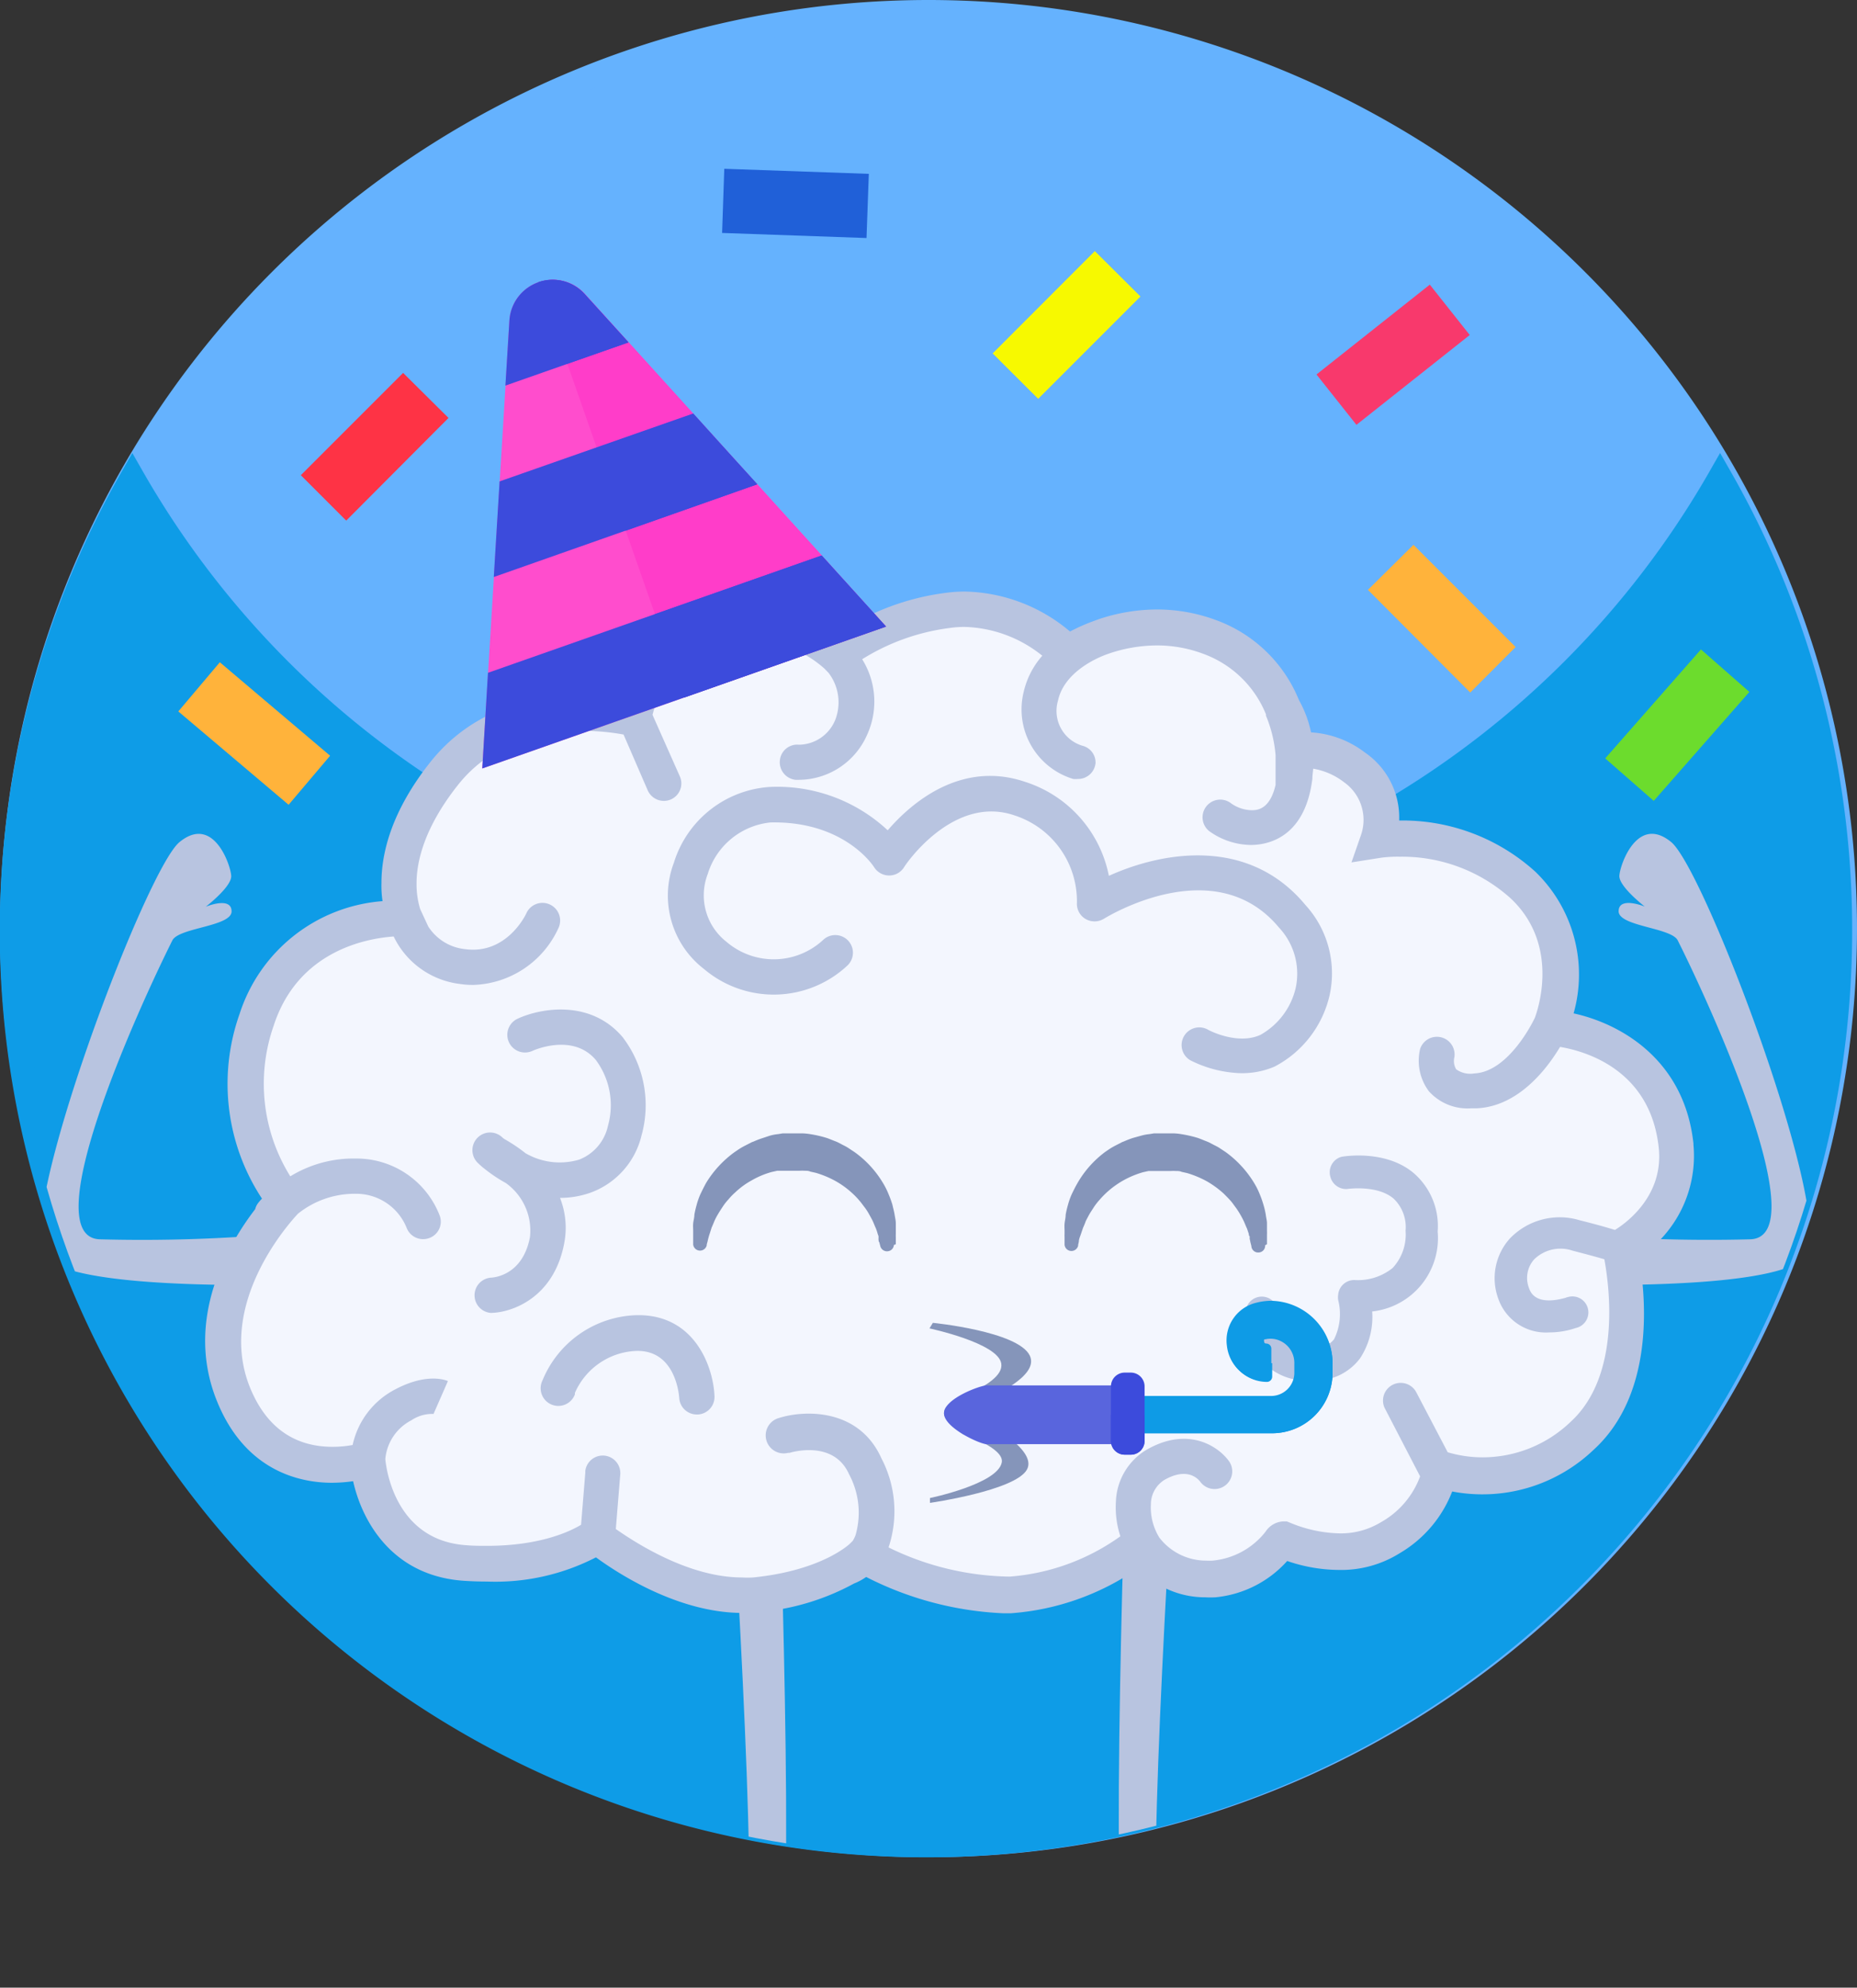 <svg id="Calque_1" data-name="Calque 1" xmlns="http://www.w3.org/2000/svg" xmlns:xlink="http://www.w3.org/1999/xlink" viewBox="0 0 153.4 164.17">
  <rect x="0" y="0" width="153.4" height="164.17" fill="#333333" stroke="none"/>
  <defs>
    <clipPath id="clip-path" transform="translate(0 0)">
      <path d="M76.7,1.77A75.7,75.7,0,1,1,1,77.47H1A75.7,75.7,0,0,1,76.7,1.77Z" style="fill: none"/>
    </clipPath>
  </defs>
  <title>neo_celebrating</title>
  <g id="Group_14784" data-name="Group 14784">
    <path id="Path_26980" data-name="Path 26980" d="M76.7,1A75.7,75.7,0,1,1,1,76.7H1A75.7,75.7,0,0,1,76.7,1Z" transform="translate(0 0)" style="fill: #65b2fe;stroke: #65b2fe;stroke-width: 2px"/>
    <path id="Path_26981" data-name="Path 26981" d="M152,76.89A75.51,75.51,0,1,1,10.93,39.43a75.55,75.55,0,0,0,131.16,0A75.24,75.24,0,0,1,152,76.89Z" transform="translate(0 0)" style="fill: #0e9ce7;stroke: #0e9ce7;stroke-width: 2px"/>
    <g style="clip-path: url(#clip-path)">
      <g id="Mask_Group_96" data-name="Mask Group 96">
        <g id="Groupe_10788" data-name="Groupe 10788">
          <g id="Groupe_10778" data-name="Groupe 10778">
            <g id="Groupe_10774" data-name="Groupe 10774">
              <path id="Tracé_22528" data-name="Tracé 22528" d="M128.7,102.66a6,6,0,0,1,.5-.8,131.83,131.83,0,0,0,15.39.5c5.4-.19-3.18-19.08-6-24.69-.53-1.06-4.89-1.15-4.88-2.41s2.16-.38,2.16-.38-2.14-1.65-2.1-2.54,1.48-5.09,4.28-2.79,13.66,31.17,11.09,34.25c-2,2.36-14.22,2.41-19.81,2.31C128.85,105,128.19,103.62,128.7,102.66Z" transform="translate(0 0)" style="fill: #b8c4e0"/>
            </g>
            <g id="Groupe_10775" data-name="Groupe 10775">
              <path id="Tracé_22528-2" data-name="Tracé 22528-2" d="M24.14,102.66c-.15-.27-.32-.54-.5-.8a129.78,129.78,0,0,1-15.4.5c-5.4-.18,3.19-19.08,6-24.69.54-1.06,4.9-1.14,4.89-2.4S17,74.89,17,74.89s2.15-1.65,2.1-2.55-1.48-5.09-4.28-2.78S1.14,100.73,3.71,103.8c2,2.36,14.22,2.41,19.81,2.31C24,105,24.65,103.62,24.14,102.66Z" transform="translate(0 0)" style="fill: #b8c4e0"/>
            </g>
            <g id="Groupe_10740" data-name="Groupe 10740">
              <g id="Groupe_10740-2" data-name="Groupe 10740-2">
                <g id="Groupe_10738" data-name="Groupe 10738">
                  <g id="Groupe_34" data-name="Groupe 34">
                    <g id="Groupe_25" data-name="Groupe 25">
                      <path id="Tracé_87" data-name="Tracé 87" d="M60.22,118.59s2.6,40.32,1.3,41.51-8.43.13-9.72,2.35,10.89,2.1,12.45.73,0-44.59,0-44.59Z" transform="translate(0 0)" style="fill: #b8c4e0"/>
                      <path id="Tracé_88" data-name="Tracé 88" d="M97.14,117.63s-2.6,40.32-1.3,41.52,8.42.12,9.72,2.34-10.89,2.1-12.45.73,0-44.59,0-44.59Z" transform="translate(0 0)" style="fill: #b8c4e0"/>
                    </g>
                    <g id="Groupe_27" data-name="Groupe 27">
                      <path id="Tracé_89" data-name="Tracé 89" d="M106,127.13c1.25.52,5.45,2,8.86-.17,4-2.59,4-5.66,4-5.66a11.76,11.76,0,0,0,11.81-2.75c5.67-5.17,3.08-15.5,3.08-15.5s5.3-2.76,4.69-8.44c-1-9.18-10.36-9.71-10.36-9.71s2.92-7-2.26-11.82a15.21,15.21,0,0,0-12-3.72,5.35,5.35,0,0,0-1.94-6c-3.23-2.27-5.82-.92-5.82-.92s.56-7.35-6.14-9.86A13.71,13.71,0,0,0,88.13,54s-4-4.38-9.87-3.57a18.21,18.21,0,0,0-9.06,3.72,10.29,10.29,0,0,0-10-2.26,9.29,9.29,0,0,0-6.79,7.44S42,56.44,36.33,63.55s-2.91,13.08-2.91,13.08-9.35-1.27-12.26,7.62a15.71,15.71,0,0,0,2.43,14.88S16,106.74,19.22,115a9.68,9.68,0,0,0,11,6.51,8.56,8.56,0,0,0,8.26,7.56c7.6.49,10.84-2.26,10.84-2.26s6.63,5.5,13.1,4.85,8.9-3.24,8.9-3.24,6.14,3.5,12.13,3.29,10.84-4.26,10.84-4.26a6.39,6.39,0,0,0,6,2.91C104.3,129.94,105.73,127,106,127.13Z" transform="translate(0 0)" style="fill: #f3f6fe"/>
                      <g id="Groupe_26" data-name="Groupe 26">
                        <path id="Tracé_90" data-name="Tracé 90" d="M139.89,94.45c-.76-7-6.1-9.92-9.9-10.75A11.8,11.8,0,0,0,126.83,72a16.33,16.33,0,0,0-11.17-4.23h-.08a6.51,6.51,0,0,0-2.82-5.61,8.14,8.14,0,0,0-4.46-1.67,9.31,9.31,0,0,0-1-2.67,11.71,11.71,0,0,0-6.84-6.6,14,14,0,0,0-4.88-.88,15.21,15.21,0,0,0-4.78.79h0l-.36.13-.19.07h0a15.49,15.49,0,0,0-1.86.83,13.86,13.86,0,0,0-8.64-3.3,11.43,11.43,0,0,0-1.65.11,20.58,20.58,0,0,0-8.81,3.3,11.71,11.71,0,0,0-7-2.31,12.25,12.25,0,0,0-3.5.51,10.64,10.64,0,0,0-7.48,7.15c-3.19-.47-10.86-.82-15.74,5.3-3.26,4.1-4.06,7.57-4.06,10v0a8.51,8.51,0,0,0,.09,1.51,13.48,13.48,0,0,0-11.81,9.32A17.25,17.25,0,0,0,21.64,99a4.1,4.1,0,0,0-.29.33,1.38,1.38,0,0,0-.27.54c-2.21,2.88-5.84,9-3.22,15.7,2.35,6,7,6.9,9.56,6.9a12.76,12.76,0,0,0,1.75-.13c.75,3.34,3.25,7.85,9.2,8.23q.95.06,1.86.06a18.15,18.15,0,0,0,9-2c1.94,1.42,6.88,4.59,12.1,4.59.41,0,.82,0,1.22-.06a19.86,19.86,0,0,0,8-2.37,4.69,4.69,0,0,0,1-.54,27.5,27.5,0,0,0,11.35,3h.58a21.07,21.07,0,0,0,10.5-3.7,5.91,5.91,0,0,0,.52.48l.12.06a7.49,7.49,0,0,0,4.94,1.84h0a7.87,7.87,0,0,0,.84,0,9.11,9.11,0,0,0,5.93-3,13.34,13.34,0,0,0,4.29.74,9.11,9.11,0,0,0,5-1.38,10.14,10.14,0,0,0,4.34-5.1,13.3,13.3,0,0,0,11.7-3.46c5.18-4.74,4.24-13,3.73-15.88a10,10,0,0,0,4.5-9.3Zm-6.51,7.13c-.77-.24-1.72-.5-2.88-.79a5.7,5.7,0,0,0-5.78,1.51,4.9,4.9,0,0,0-.94,5,4.16,4.16,0,0,0,4.2,2.75,6.73,6.73,0,0,0,2.18-.36,1.32,1.32,0,1,0-.67-2.55.64.64,0,0,0-.18.06h0c-.1,0-2.47.82-3-.8a2.3,2.3,0,0,1,.42-2.38,3.11,3.11,0,0,1,3.18-.72c1,.26,1.91.5,2.62.71.41,2.23,1.4,9.59-2.78,13.42a10.51,10.51,0,0,1-7.26,2.94,10.12,10.12,0,0,1-2.9-.42l-2.62-5a1.46,1.46,0,0,0-2.6,1.32v0l2.94,5.67a7.18,7.18,0,0,1-3.24,3.79,6.35,6.35,0,0,1-3.4.92,11.17,11.17,0,0,1-4.1-.88l-.28-.11H106a1.85,1.85,0,0,0-1.45.84,6.29,6.29,0,0,1-4.38,2.4,4.89,4.89,0,0,1-.54,0h0A4.87,4.87,0,0,1,95.77,127a4.74,4.74,0,0,1-.7-2.75,2.39,2.39,0,0,1,1.09-2c1.87-1.08,2.77-.16,3,.15a1.46,1.46,0,0,0,2.4-1.66h0c-.84-1.22-3.35-3-6.84-1a5.2,5.2,0,0,0-2.54,4.3,7.64,7.64,0,0,0,.37,2.85,18,18,0,0,1-9.15,3.33,23.39,23.39,0,0,1-10-2.41h0a9.43,9.43,0,0,0-.59-7.36c-1.85-4.13-6.32-4-8.43-3.34A1.45,1.45,0,1,0,65.1,120l.12,0h0c.15-.05,3.64-1.09,4.91,1.75a6.71,6.71,0,0,1,.54,5.06,2.82,2.82,0,0,1-.23.46l-.22.22s-2.25,2.22-8,2.8a7.23,7.23,0,0,1-.93,0c-4.38,0-8.77-2.85-10.42-4l.36-4.42a1.45,1.45,0,1,0-2.88-.39s0,.1,0,.16L48,125.94c-.86.52-3.34,1.74-7.78,1.74-.54,0-1.11,0-1.67-.05-6-.38-6.67-6.53-6.72-7.12a4,4,0,0,1,2.15-3.2,3.08,3.08,0,0,1,1.93-.52l-.1,0L37,114.07c-.28-.12-1.81-.65-4.32.67a6.79,6.79,0,0,0-3.55,4.61,9.23,9.23,0,0,1-1.66.15c-3.24,0-5.55-1.7-6.86-5-2.71-6.93,3.4-13.61,4-14.25a7.49,7.49,0,0,1,4.76-1.65,4.49,4.49,0,0,1,4.21,2.79,1.46,1.46,0,0,0,1.87.87,1.44,1.44,0,0,0,.89-1.81,7.36,7.36,0,0,0-6.91-4.76,10,10,0,0,0-5.45,1.47,14.47,14.47,0,0,1-1.38-12.42c2-6.21,7.66-7.23,9.92-7.39a7,7,0,0,0,5.47,3.92,7,7,0,0,0,1.12.08,8,8,0,0,0,7-4.65,1.46,1.46,0,1,0-2.65-1.22h0c-.07.14-1.65,3.4-5.08,2.91a4.11,4.11,0,0,1-3-1.86l-.6-1.29a1.45,1.45,0,0,1-.09-.22,7,7,0,0,1-.28-1.93v-.14c0-1.82.66-4.64,3.44-8.14,4.33-5.44,11.64-4.52,13.66-4.14l2,4.62a1.46,1.46,0,0,0,1.33.86,1.44,1.44,0,0,0,1.33-2h0l-2.22-5s0-.06-.05-.1a7.88,7.88,0,0,1,5.65-5.7,9.78,9.78,0,0,1,2.69-.39,8.84,8.84,0,0,1,5.87,2.27l.33.34A4,4,0,0,1,69,59.45,3.28,3.28,0,0,1,66,61.51a1.44,1.44,0,0,0-1.58,1.31,1.46,1.46,0,0,0,1.31,1.59H66a6.19,6.19,0,0,0,5.62-3.7,6.6,6.6,0,0,0-.4-6.26,17.9,17.9,0,0,1,7.22-2.58,8.52,8.52,0,0,1,1.24-.09,10.68,10.68,0,0,1,6.42,2.38,6.83,6.83,0,0,0-1.54,3,6,6,0,0,0,4.1,7.18,2.2,2.2,0,0,0,.36,0A1.45,1.45,0,0,0,90.5,63a1.43,1.43,0,0,0-1.1-1.41,3,3,0,0,1-2-3.73c.54-2.48,3.5-3.63,4.07-3.83a12.35,12.35,0,0,1,4.09-.72,10.85,10.85,0,0,1,3.86.7,8.85,8.85,0,0,1,5.16,5,.36.36,0,0,0,0,.11,10.74,10.74,0,0,1,.79,3.25l0,2.46c-.48,2.08-1.56,2.09-2,2.09a3.07,3.07,0,0,1-1.65-.55,1.46,1.46,0,0,0-1.84,2.27l0,0,0,0a6,6,0,0,0,3.44,1.15c1.33,0,4.48-.53,5.09-5.47,0-.28.05-.56.07-.83a5.74,5.74,0,0,1,2.55,1.12,3.81,3.81,0,0,1,1.41,4.32l-.8,2.3,2.41-.38a10.06,10.06,0,0,1,1.56-.09,13.41,13.41,0,0,1,9.18,3.44c3.83,3.6,2.48,8.57,2,9.86-.15.33-2.18,4.47-5,4.6a2,2,0,0,1-1.5-.34,1.34,1.34,0,0,1-.15-1,1.46,1.46,0,0,0-2.83-.68h0a4.21,4.21,0,0,0,.73,3.5,4.29,4.29,0,0,0,3.5,1.4H122c3.43-.16,5.79-3.26,6.87-5.07,2.1.35,7.46,1.88,8.15,8.31.43,3.94-2.62,6.2-3.62,6.81Z" transform="translate(0 0)" style="fill: #b8c4e0"/>
                        <path id="Tracé_91" data-name="Tracé 91" d="M109.83,82.22a8.38,8.38,0,0,0-2-7.48c-4.7-5.66-11.81-4.4-16.23-2.4a10.22,10.22,0,0,0-6.91-7.76c-5.33-1.81-9.45,1.78-11.36,4A13.36,13.36,0,0,0,63.56,65a8.9,8.9,0,0,0-7.89,6.25,7.65,7.65,0,0,0,2.49,8.79A8.91,8.91,0,0,0,70,79.75a1.45,1.45,0,0,0-2-2.12,6,6,0,0,1-8,.15,4.87,4.87,0,0,1-1.54-5.58,6.06,6.06,0,0,1,5.19-4.27c6.05-.13,8.47,3.55,8.56,3.7a1.47,1.47,0,0,0,2,.47,1.64,1.64,0,0,0,.46-.45c0-.06,4-6.07,9.14-4.3a7.44,7.44,0,0,1,5.15,7.22,1.45,1.45,0,0,0,1.38,1.53,1.46,1.46,0,0,0,.84-.21c.38-.23,9.21-5.61,14.47.72a5.57,5.57,0,0,1,1.38,5,6,6,0,0,1-2.92,3.87c-1.9.86-4.28-.4-4.3-.42a1.46,1.46,0,0,0-1.54,2.48l.13.07h0a9.87,9.87,0,0,0,3.57,1,6.78,6.78,0,0,0,3.33-.52A8.89,8.89,0,0,0,109.83,82.22Z" transform="translate(0 0)" style="fill: #b8c4e0"/>
                        <path id="Tracé_92" data-name="Tracé 92" d="M46.61,102.67a6.69,6.69,0,0,0-.35-3.73h0a7.53,7.53,0,0,0,2.49-.42A6.68,6.68,0,0,0,53,93.76a9.25,9.25,0,0,0-1.57-8.1c-2.69-3.17-6.86-2.37-8.69-1.51A1.46,1.46,0,0,0,44,86.79s3.3-1.52,5.22.76a6.26,6.26,0,0,1,1,5.44,3.86,3.86,0,0,1-2.38,2.79,5.63,5.63,0,0,1-4.43-.53A12.9,12.9,0,0,0,41.7,94.1L41.55,94a1.45,1.45,0,1,0-2.13,2l.09.09h0c.15.14.3.28.47.41h0a12.31,12.31,0,0,0,1.8,1.21,4.83,4.83,0,0,1,2,4.46c-.6,3.19-3,3.35-3.24,3.36a1.46,1.46,0,0,0,0,2.91C42.26,108.42,45.76,107.22,46.61,102.67Z" transform="translate(0 0)" style="fill: #b8c4e0"/>
                        <path id="Tracé_93" data-name="Tracé 93" d="M52.5,108.63A8.67,8.67,0,0,0,44.82,114a1.46,1.46,0,1,0,2.67,1.17l0-.12h0a5.78,5.78,0,0,1,5.05-3.47c3.2-.1,3.54,3.48,3.57,3.89a1.45,1.45,0,0,0,1.45,1.36h.09a1.45,1.45,0,0,0,1.37-1.54h0C58.92,112.89,57.37,108.48,52.5,108.63Z" transform="translate(0 0)" style="fill: #b8c4e0"/>
                        <path id="Tracé_94" data-name="Tracé 94" d="M116.8,96.91c-2.34-2-5.87-1.39-6-1.36a1.33,1.33,0,0,0-.9,1.66,1.35,1.35,0,0,0,1.35,1s2.48-.38,3.86.78a3.25,3.25,0,0,1,1,2.66,4.06,4.06,0,0,1-1.07,3.08,4.57,4.57,0,0,1-3.06,1,1.33,1.33,0,0,0-1.44,1.22,1.49,1.49,0,0,0,0,.42,4.69,4.69,0,0,1-.34,3.25,2,2,0,0,1-1.58.74,2.86,2.86,0,0,1-2.29-.6,3.5,3.5,0,0,1-.76-2.39,1.34,1.34,0,0,0-2.65-.21,6,6,0,0,0,1.52,4.46,5,5,0,0,0,3.73,1.41l.65,0a4.62,4.62,0,0,0,3.53-1.84,6.22,6.22,0,0,0,1-3.87,6.09,6.09,0,0,0,5.41-6.6A5.77,5.77,0,0,0,116.8,96.91Z" transform="translate(0 0)" style="fill: #b8c4e0"/>
                      </g>
                    </g>
                  </g>
                </g>
              </g>
            </g>
            <g id="Groupe_10805" data-name="Groupe 10805">
              <path id="Tracé_22522" data-name="Tracé 22522" d="M92.24,79.5s6.16-1,10.16,1.07,5.83,7,5.83,7" transform="translate(0 0)" style="fill: none"/>
              <path id="Tracé_22523" data-name="Tracé 22523" d="M70,79.5s-6.16-1-10.16,1.07-5.83,7-5.83,7" transform="translate(0 0)" style="fill: none"/>
            </g>
            <g id="Groupe_24" data-name="Groupe 24">
              <path id="Tracé_53" data-name="Tracé 53" d="M74,102.77l0-.28c0-.09,0-.2,0-.33a2.11,2.11,0,0,1,0-.21v-.27c0-.19,0-.41,0-.64s-.06-.46-.1-.72-.12-.53-.18-.81a8.35,8.35,0,0,0-.32-.88,6.08,6.08,0,0,0-.46-.92,8.48,8.48,0,0,0-2.36-2.56l-.53-.35c-.18-.12-.38-.2-.57-.31l-.29-.15-.3-.12c-.21-.08-.41-.17-.63-.24a9.44,9.44,0,0,0-1.3-.3,5.23,5.23,0,0,0-.68-.07l-.33,0h-.42l-.57,0h-.3l-.36.06a4.11,4.11,0,0,0-.7.13L63,94a6.56,6.56,0,0,0-.62.23l-.3.12-.29.15c-.19.1-.38.19-.58.31s-.35.23-.53.35a8.74,8.74,0,0,0-2.36,2.56c-.17.31-.32.62-.46.91a5.76,5.76,0,0,0-.31.88,7.51,7.51,0,0,0-.19.82c0,.25-.08.5-.1.72s0,.4,0,.6v.26l0,.23c0,.14,0,.26,0,.35l0,.3a.57.57,0,0,0,1.12.07l0-.07.07-.25a5.91,5.91,0,0,1,.19-.69l.15-.47c.08-.17.15-.35.23-.54a5.12,5.12,0,0,1,.3-.57c.11-.19.25-.4.38-.6a4.43,4.43,0,0,1,.47-.6,5.12,5.12,0,0,1,.56-.58,6.51,6.51,0,0,1,1.37-1,7,7,0,0,1,1.65-.69l.45-.1.21,0,.2,0,.2,0h.26l.57,0a.63.63,0,1,0-.06-1.25.63.63,0,0,0-.6.66.64.64,0,0,0,.6.59h.45a3.41,3.41,0,0,1,.46,0c.15,0,.31,0,.45.07l.45.1a8,8,0,0,1,1.65.69,7.28,7.28,0,0,1,1.37,1,6.11,6.11,0,0,1,.56.58c.17.19.32.41.47.6a4.67,4.67,0,0,1,.38.6c.11.2.22.39.3.57s.15.37.23.54a4,4,0,0,1,.15.45,2,2,0,0,0,.07.19,1.46,1.46,0,0,1,0,.2c0,.13,0,.24.07.33l.07.27a.57.57,0,0,0,.67.45.55.55,0,0,0,.46-.51Z" transform="translate(0 0)" style="fill: #8595ba"/>
              <path id="Tracé_54" data-name="Tracé 54" d="M104.66,102.77l0-.28c0-.09,0-.2,0-.33s0-.13,0-.21a2.42,2.42,0,0,0,0-.27c0-.19,0-.41,0-.64s-.07-.46-.1-.72a6.71,6.71,0,0,0-.19-.81,8.31,8.31,0,0,0-.31-.88,6.08,6.08,0,0,0-.46-.92,8.74,8.74,0,0,0-2.36-2.56l-.53-.35c-.19-.12-.38-.2-.58-.31l-.29-.15-.3-.12c-.2-.08-.41-.17-.62-.24a9.93,9.93,0,0,0-1.31-.3,4.9,4.9,0,0,0-.67-.07l-.34,0h-.4l-.57,0h-.3l-.36.06a4.11,4.11,0,0,0-.7.13l-.65.18a6.56,6.56,0,0,0-.62.23l-.3.12-.29.15c-.19.1-.38.19-.58.31s-.35.23-.53.35A8.46,8.46,0,0,0,89,97.73c-.18.31-.33.62-.47.91a5.76,5.76,0,0,0-.31.88,7.33,7.33,0,0,0-.19.82c0,.25-.07.5-.09.72s0,.43,0,.61v.26a1.81,1.81,0,0,0,0,.23q0,.21,0,.36l0,.3a.57.57,0,0,0,1.12.07l0-.07.06-.26c0-.23.12-.46.19-.69l.16-.47a5.51,5.51,0,0,0,.22-.54q.14-.28.3-.57c.11-.19.25-.39.38-.6a5.39,5.39,0,0,1,.47-.6,7.67,7.67,0,0,1,.56-.58,7.5,7.5,0,0,1,1.37-1,7.68,7.68,0,0,1,1.65-.69l.45-.1.21,0,.2,0,.2,0h.27l.57,0a.61.61,0,0,0,.59-.66.63.63,0,0,0-.66-.59.62.62,0,0,0-.59.66.61.61,0,0,0,.59.59h.45a3.8,3.8,0,0,1,.46,0c.15,0,.3,0,.45.07l.45.1a8.23,8.23,0,0,1,1.65.69,8,8,0,0,1,1.37,1c.19.19.38.38.56.58s.31.41.46.6a6.64,6.64,0,0,1,.38.6,6.45,6.45,0,0,1,.3.58c.08.18.15.37.23.53l.15.45c0,.07,0,.14.07.19a1.94,1.94,0,0,1,0,.2l.07.33.07.27a.56.56,0,0,0,.6.54.56.56,0,0,0,.54-.6h0Z" transform="translate(0 0)" style="fill: #8595ba"/>
            </g>
            <path id="Path_26993" data-name="Path 26993" d="M76.78,109.72s5.67,1.2,5.93,2.9c.16,1-1.3,1.84-2.73,2.56-.79.4-2,.71-2,1.55,0,.69,1.57,1.73,1.57,1.73s3.45,1.13,3.2,2.34c-.36,1.78-5.93,2.93-5.93,2.93v.4s7-1,8-2.73-3.9-4.18-3.9-4.18-.19-1.14,0-1.27c.86-.58,5-2.25,4.14-4-1-2-8-2.69-8-2.69Z" transform="translate(0 0)" style="fill: #8595ba"/>
          </g>
        </g>
      </g>
    </g>
    <path id="Path_26986" data-name="Path 26986" d="M94.21,24.49l-8.45,8.45L82,29.19l8.44-8.45Z" transform="translate(0 0)" style="fill: #f7f900"/>
    <path id="Path_26987" data-name="Path 26987" d="M108.75,30.93l9.36-7.42,3.3,4.16-9.36,7.42Z" transform="translate(0 0)" style="fill: #f8396c"/>
    <path id="Path_26988" data-name="Path 26988" d="M116.76,45l8.44,8.44-3.75,3.76L113,48.72Z" transform="translate(0 0)" style="fill: #ffb33b"/>
    <path id="Path_26989" data-name="Path 26989" d="M132.6,62.64l7.91-9,4,3.51-7.9,9Z" transform="translate(0 0)" style="fill: #6cdc2d"/>
    <g id="Group_14862" data-name="Group 14862">
      <path id="Path_26954" data-name="Path 26954" d="M73.19,51.75,39.84,63.47l.48-7.91.48-7.91.48-7.91.48-7.91.32-5.36a3.58,3.58,0,0,1,6.22-2.19l3.62,4,5.32,5.87L62.56,40l5.32,5.87Z" transform="translate(0 0)" style="fill: #ff4dcd"/>
      <path id="Path_26955" data-name="Path 26955" d="M73.19,51.75,56.51,57.61l-12-34.3a3.53,3.53,0,0,1,3.84,1l3.62,4,5.32,5.87L62.55,40l5.32,5.87Z" transform="translate(0 0)" style="fill: #ff3dc9"/>
      <path id="Path_26956" data-name="Path 26956" d="M51.92,28.28,41.75,31.85l.33-5.38a3.58,3.58,0,0,1,6.22-2.19Z" transform="translate(0 0)" style="fill: #3c4bdc"/>
      <path id="Path_26957" data-name="Path 26957" d="M62.55,40,40.79,47.66l.48-7.9,16-5.61Z" transform="translate(0 0)" style="fill: #3c4bdc"/>
      <path id="Path_26958" data-name="Path 26958" d="M73.19,51.75,39.84,63.47l.47-7.9,27.57-9.69Z" transform="translate(0 0)" style="fill: #3c4bdc"/>
      <path id="Path_26959" data-name="Path 26959" d="M51.92,28.28l-5.09,1.78-2.37-6.75a3.53,3.53,0,0,1,3.84,1Z" transform="translate(0 0)" style="fill: #3c4bdc"/>
      <path id="Path_26960" data-name="Path 26960" d="M62.56,40,51.68,43.84,49.25,37l8-2.8Z" transform="translate(0 0)" style="fill: #3c4bdc"/>
      <path id="Path_26961" data-name="Path 26961" d="M73.19,51.75,56.51,57.62l-2.42-6.89,13.78-4.85Z" transform="translate(0 0)" style="fill: #3c4bdc"/>
    </g>
    <path id="Path_26990" data-name="Path 26990" d="M23.84,66.47l-9.11-7.71,3.43-4.06,9.11,7.72Z" transform="translate(0 0)" style="fill: #ffb33b"/>
    <path id="Path_26991" data-name="Path 26991" d="M37.05,34.52,28.6,43l-3.75-3.75,8.45-8.45Z" transform="translate(0 0)" style="fill: #fe3345"/>
    <path id="Path_26992" data-name="Path 26992" d="M59.83,13.94l11.94.42-.19,5.3-11.93-.42Z" transform="translate(0 0)" style="fill: #2060d8"/>
    <g id="Group_14864" data-name="Group 14864">
      <path id="Path_27010" data-name="Path 27010" d="M110.08,112.67v.71a5,5,0,0,1-5,5H84.66V115.3H105a1.92,1.92,0,0,0,1.92-1.92h0v-.76a2,2,0,0,0-1.54-2,1.88,1.88,0,0,0-.85,0c-.09,0-.13,0-.11.17s.1.17.18.18a.42.42,0,0,1,.42.43h0v1.13h0v1.13a.44.44,0,0,1-.43.42h0a3.28,3.28,0,0,1-3.24-2.93,3.2,3.2,0,0,1,2.46-3.56,4.89,4.89,0,0,1,1.21-.15A5.16,5.16,0,0,1,110.08,112.67Z" transform="translate(0 0)" style="fill: #0e9be6"/>
      <path id="Path_27011" data-name="Path 27011" d="M110.08,112.67v.71a5,5,0,0,1-5,5H84.66v-1.56H105a3.48,3.48,0,0,0,3.48-3.48h0v-.74a3.49,3.49,0,0,0-3.41-3.57,4,4,0,0,0-.91.1A1.74,1.74,0,0,0,103,111.3a1.71,1.71,0,0,0,1.66,1.29h.43v1.13a.44.44,0,0,1-.43.42h0a3.27,3.27,0,0,1-3.24-2.92,3.2,3.2,0,0,1,2.46-3.56,5,5,0,0,1,1.21-.15A5.15,5.15,0,0,1,110.08,112.67Z" transform="translate(0 0)" style="fill: #0e9be6"/>
      <path id="Path_27012" data-name="Path 27012" d="M93.84,115.36v3a.92.92,0,0,1-.92.92H81.48c-.5,0-3.5-1.34-3.5-2.55s3-2.3,3.5-2.3H92.92a.93.93,0,0,1,.92.93Z" transform="translate(0 0)" style="fill: #5965dd"/>
      <path id="Path_27015" data-name="Path 27015" d="M94.55,114.54V119a1.14,1.14,0,0,1-1.14,1.15h-.5A1.14,1.14,0,0,1,91.77,119v-4.48a1.14,1.14,0,0,1,1.14-1.15h.5a1.14,1.14,0,0,1,1.14,1.15Z" transform="translate(0 0)" style="fill: #3c4bdc"/>
      <path id="Path_27016" data-name="Path 27016" d="M94.55,116.87V119a1.14,1.14,0,0,1-1.14,1.15h-.5A1.14,1.14,0,0,1,91.77,119v-2.15Z" transform="translate(0 0)" style="fill: #3c4bdc"/>
    </g>
  </g>
</svg>
